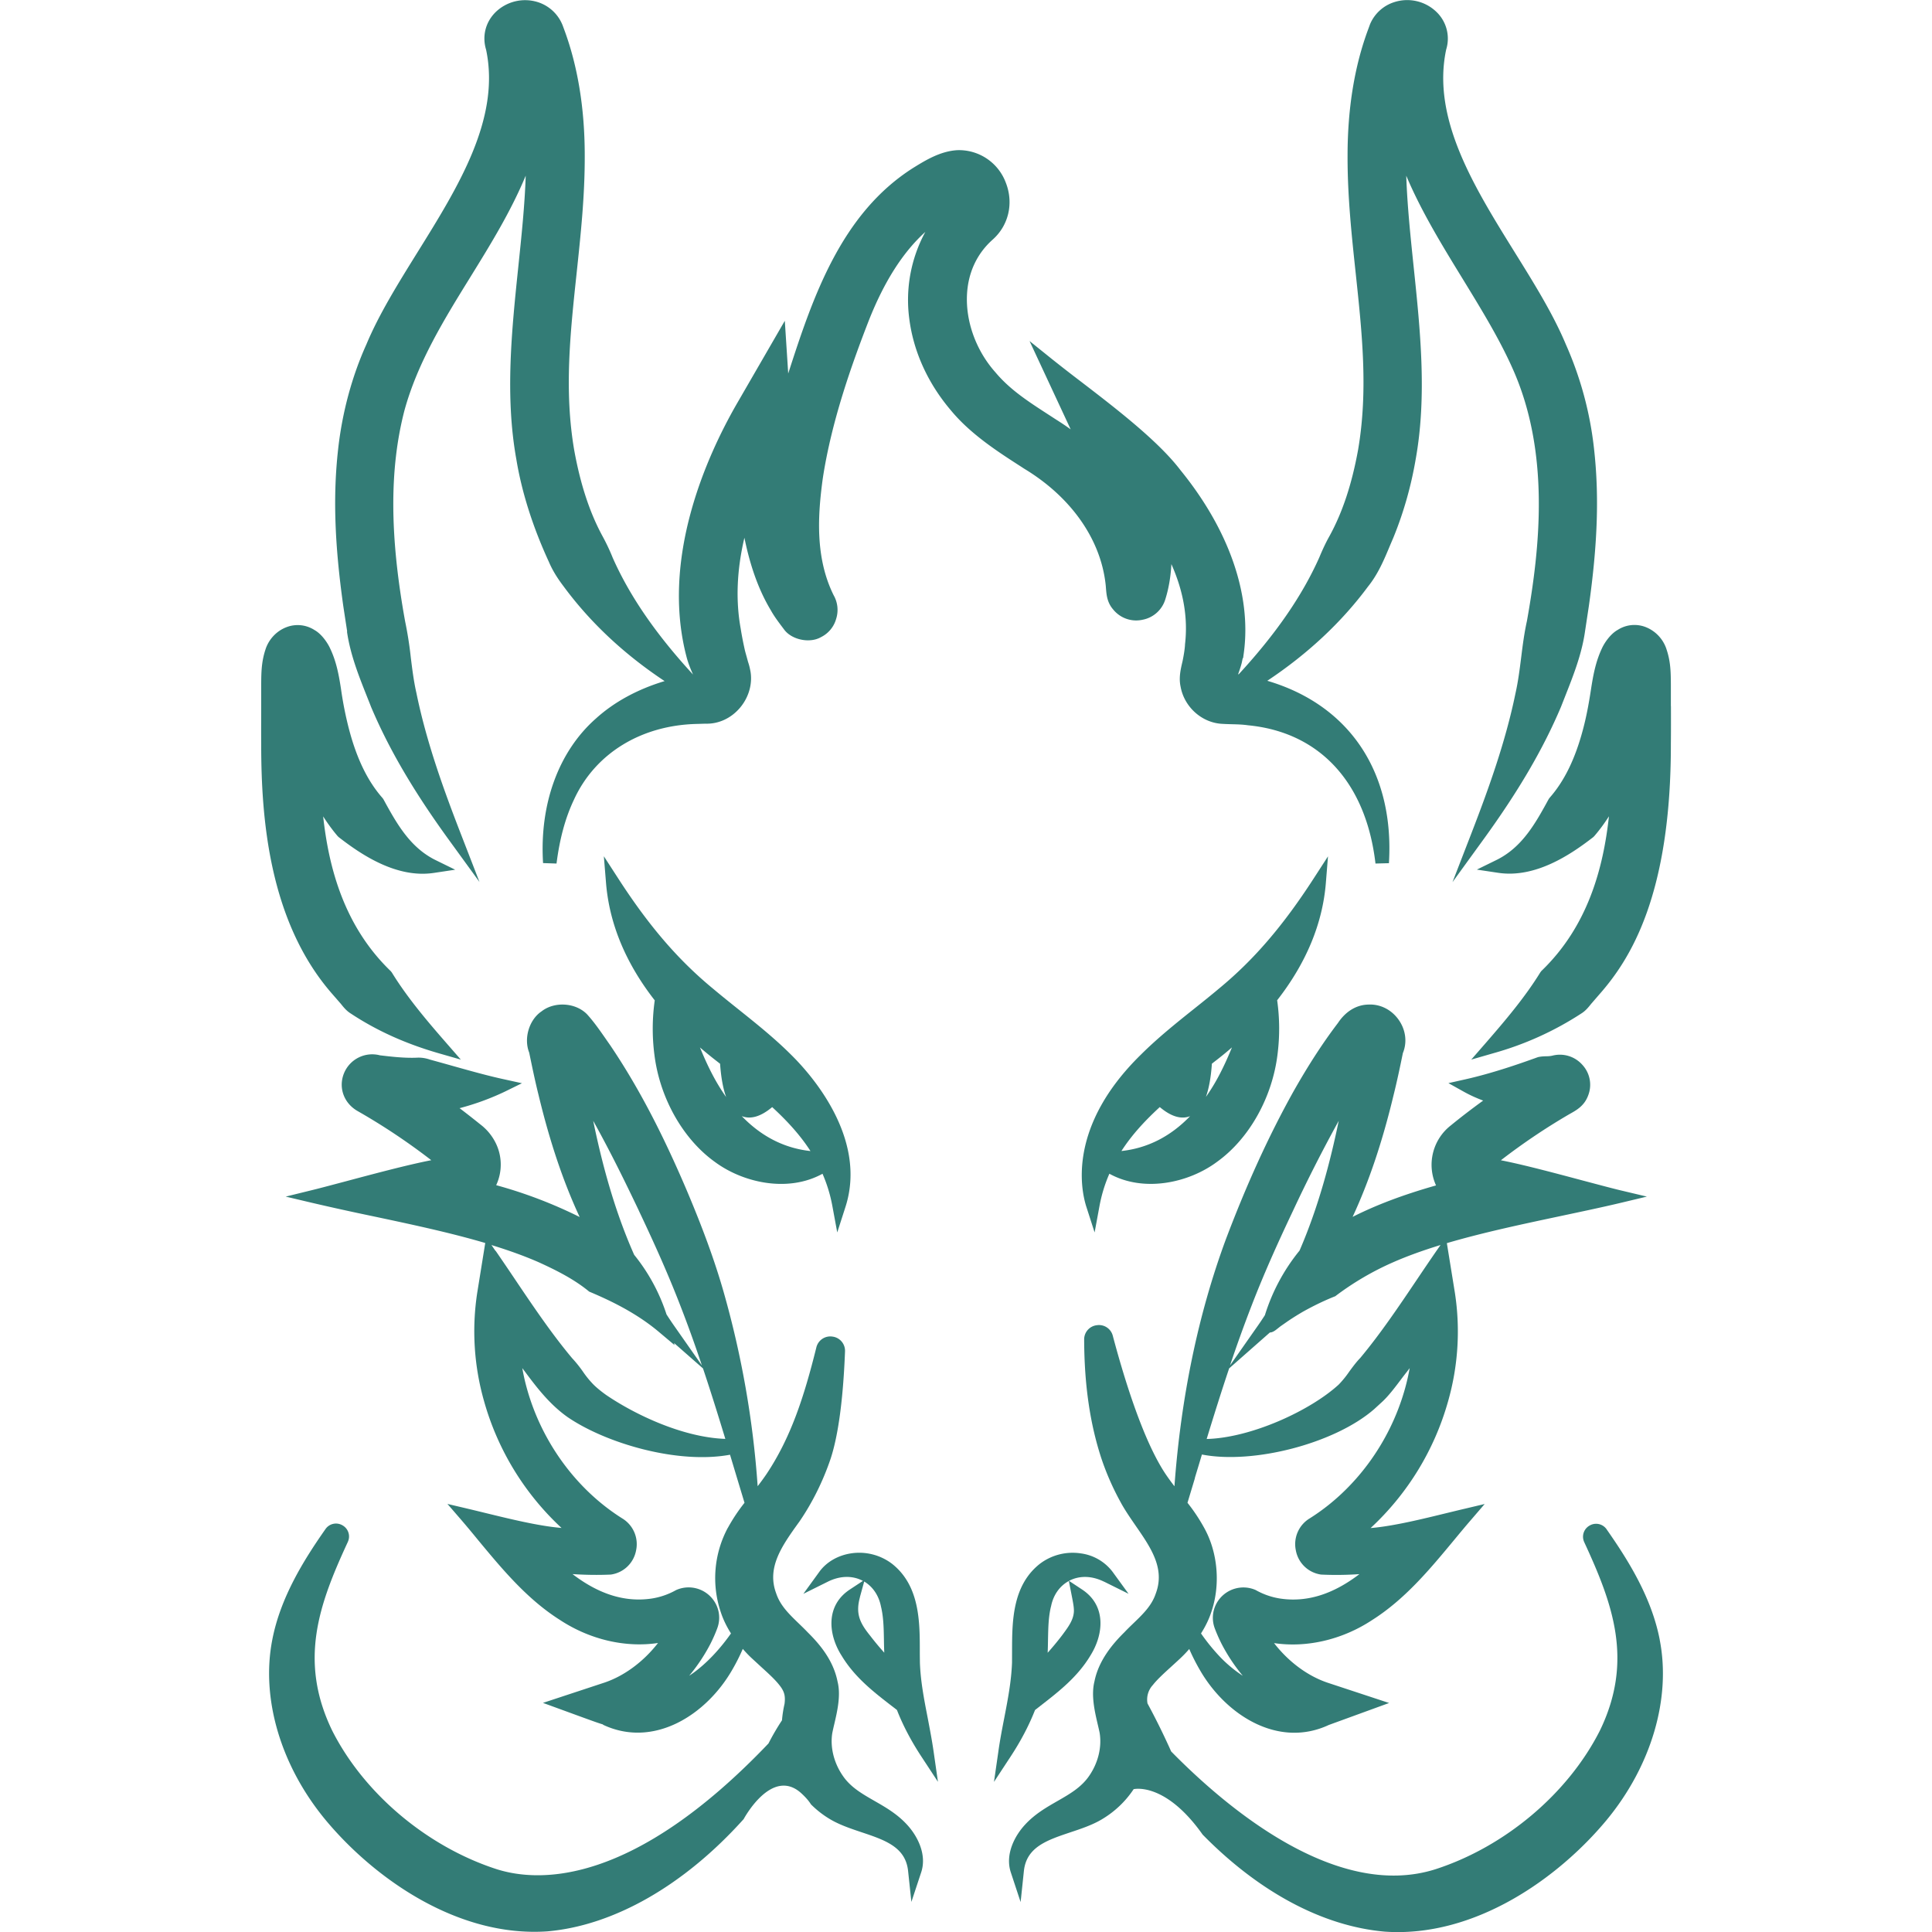 <svg xmlns="http://www.w3.org/2000/svg" fill="none" viewBox="0 0 56 56">
  <g fill="#337C76" clip-path="url(#a)">
    <path d="M18.966 30.551c.15 1.259.822 2.457 1.75 3.124.82.61 2.122.9 3.125.347.133.305.226.613.286.938l.141.763.238-.739c.653-2.024-1.046-3.893-1.58-4.416-.483-.482-1.02-.91-1.54-1.326-.238-.19-.483-.387-.719-.585-1.008-.831-1.854-1.813-2.742-3.186l-.422-.652.063.774c.096 1.18.57 2.324 1.412 3.403a5.87 5.87 0 0 0-.012 1.557v-.002Zm1.323-.19c.166.142.335.281.511.416l.072.057c.028.4.087.72.176.965-.314-.441-.547-.92-.759-1.438Zm1.212 1.99s.003 0 .004.002c.258.099.552.01.877-.263.483.445.839.852 1.11 1.274-.756-.082-1.423-.422-1.991-1.012ZM9.872 29.086l.01.013c.075.094.16.2.28.275.761.503 1.598.88 2.56 1.157l.635.182-.435-.499c-.55-.63-1.123-1.306-1.566-2.028l-.031-.038c-1.347-1.297-1.794-2.985-1.958-4.484.133.208.273.4.423.575l.029.027c.67.521 1.684 1.196 2.755 1.036l.62-.093-.563-.276c-.754-.369-1.143-1.081-1.52-1.77l-.025-.034c-.426-.482-.741-1.129-.965-1.974a10.34 10.34 0 0 1-.236-1.18c-.062-.405-.134-.801-.318-1.184-.057-.128-.228-.404-.448-.527a.901.901 0 0 0-.813-.086c-.292.11-.522.357-.615.66-.116.356-.118.672-.12 1.006v.605c0 .367-.003.735 0 1.102-.002 2.11.209 5.159 2.074 7.276l.228.262v-.003Z"/>
    <path d="M10.057 18.303c.094.662.34 1.283.579 1.884.039.1.08.199.12.304.517 1.222 1.235 2.448 2.259 3.858l.883 1.216-.543-1.401c-.497-1.28-.996-2.66-1.286-4.082-.076-.334-.12-.686-.162-1.026a10.957 10.957 0 0 0-.165-1.049c-.448-2.475-.456-4.414-.022-6.098.38-1.398 1.16-2.66 1.915-3.88.578-.936 1.172-1.897 1.603-2.937-.028.856-.12 1.729-.215 2.643-.191 1.838-.388 3.738-.057 5.577.158.956.476 1.96.945 2.977.095.224.229.448.42.7.77 1.047 1.755 1.972 2.933 2.753-.78.234-1.46.604-1.988 1.082-1.083.952-1.642 2.48-1.535 4.193l.39.013c.092-.722.256-1.326.505-1.85.615-1.345 1.954-2.166 3.585-2.197l.226-.007c.383.013.753-.16 1.013-.474.262-.317.366-.732.281-1.1a1.578 1.578 0 0 0-.053-.2l-.008-.026-.047-.172a6.082 6.082 0 0 1-.039-.142c-.05-.22-.094-.447-.125-.644-.148-.814-.112-1.696.108-2.631.14.686.364 1.434.765 2.101.095.173.225.345.34.498l.043.057c.219.304.748.413 1.073.224a.844.844 0 0 0 .437-.525.857.857 0 0 0-.072-.69c-.54-1.09-.46-2.323-.314-3.385.253-1.664.843-3.313 1.328-4.562.447-1.136.99-1.99 1.644-2.583a4.134 4.134 0 0 0-.467 2.504c.119.954.536 1.878 1.207 2.667.568.688 1.353 1.195 2.046 1.64l.081.053c1.342.81 2.2 2.019 2.355 3.32.006.045.01.09.013.135.016.198.033.422.21.625a.856.856 0 0 0 .855.297.855.855 0 0 0 .659-.6c.098-.313.155-.655.173-1.012.352.789.485 1.568.395 2.327v.013c-.007.123-.033.29-.073.483l-.005.02c-.05.214-.106.457-.049.714.104.57.59 1.02 1.16 1.07.108.008.218.011.326.014.16.004.312.008.47.031 2.074.2 3.42 1.66 3.692 4.007l.39-.01c.162-2.64-1.147-4.586-3.526-5.287 1.171-.779 2.152-1.696 2.917-2.728.293-.362.47-.784.64-1.193l.097-.227c.292-.714.51-1.474.645-2.26.334-1.845.136-3.748-.056-5.588-.095-.915-.186-1.787-.215-2.644.435 1.032 1.041 2.02 1.633 2.986.544.889 1.059 1.729 1.444 2.591 1.098 2.438.801 5.202.421 7.33-.078.351-.124.71-.167 1.058-.043.34-.087.692-.163 1.03-.29 1.418-.789 2.798-1.284 4.078l-.543 1.402.883-1.217c1.024-1.41 1.742-2.635 2.261-3.862l.12-.305c.237-.6.482-1.22.576-1.877l.112-.74c.255-1.804.301-3.209.151-4.55a10.185 10.185 0 0 0-.816-3.03c-.368-.879-.91-1.752-1.484-2.675-1.184-1.906-2.41-3.877-1.987-5.875A1.071 1.071 0 0 0 41.641.35a1.219 1.219 0 0 0-1.216-.292 1.133 1.133 0 0 0-.714.645l-.05.137c-.4 1.07-.601 2.304-.601 3.67-.004 1.17.118 2.31.236 3.412.186 1.746.362 3.396.07 5.11-.18.994-.45 1.812-.826 2.499-.102.18-.197.38-.3.628-.495 1.11-1.26 2.218-2.335 3.385a.076.076 0 0 1-.017-.002c.039-.11.078-.223.105-.331l.028-.134h.011l.023-.17c.22-1.675-.434-3.555-1.844-5.286-.642-.843-1.884-1.796-2.881-2.561a46.414 46.414 0 0 1-.833-.648l-.655-.527 1.192 2.56a8.356 8.356 0 0 0-.42-.282l-.248-.161c-.563-.365-1.095-.71-1.513-1.21-.561-.628-.869-1.478-.823-2.273.036-.63.293-1.173.741-1.572.466-.412.616-1.06.382-1.654a1.448 1.448 0 0 0-1.409-.94c-.485.029-.913.29-1.258.503-2.113 1.329-2.932 3.778-3.639 5.97l-.099-1.528-1.397 2.416c-.872 1.519-2.216 4.494-1.44 7.368.046.163.11.32.177.47-1.074-1.167-1.838-2.277-2.329-3.387a5.807 5.807 0 0 0-.298-.63c-.373-.688-.641-1.508-.82-2.503-.29-1.714-.114-3.362.072-5.107.117-1.103.24-2.244.236-3.417 0-1.365-.203-2.6-.602-3.668L16.314.75a1.146 1.146 0 0 0-.74-.693 1.227 1.227 0 0 0-1.214.3c-.288.288-.39.693-.27 1.085.42 1.997-.804 3.967-1.989 5.871-.574.925-1.117 1.798-1.482 2.672-.418.925-.701 1.975-.818 3.034-.151 1.344-.104 2.747.15 4.552 0 0 .106.698.113.736l-.007-.005ZM24.383 47.971c.377.635.925 1.06 1.455 1.47.054.04.106.082.16.123.175.45.415.904.71 1.353l.479.73-.124-.864c-.047-.333-.111-.658-.17-.972-.108-.554-.21-1.075-.229-1.62-.001-.108-.003-.22-.003-.333 0-.847 0-1.9-.809-2.534a1.573 1.573 0 0 0-1.176-.3c-.383.056-.719.25-.923.53l-.467.644.711-.353c.343-.17.694-.182.99-.035l.025.013-.381.251c-.699.462-.628 1.286-.248 1.898Zm.543-1.683.123-.447c.248.148.423.404.486.723.074.304.08.622.086.96.002.125.004.252.01.38a8.364 8.364 0 0 1-.412-.496c-.303-.376-.424-.64-.291-1.12h-.002Z"/>
    <path d="m38.495 24.818-.422.652c-.889 1.373-1.734 2.356-2.743 3.187-.235.198-.482.395-.72.585-.52.415-1.056.845-1.538 1.325-2.12 2.074-1.747 3.905-1.582 4.417l.238.739.141-.764c.06-.325.154-.634.287-.938 1.004.553 2.304.264 3.121-.345.931-.668 1.604-1.867 1.754-3.125a5.88 5.88 0 0 0-.012-1.558c.841-1.077 1.317-2.221 1.412-3.403l.062-.774.002.002Zm-2.787 5.543c-.21.514-.441.992-.754 1.433.087-.244.146-.564.173-.962l.068-.054c.176-.134.348-.274.512-.417h.001Zm-2.09 1.729c.325.274.62.363.877.263-.568.59-1.235.928-1.99 1.01.27-.42.626-.828 1.111-1.273h.001ZM48.431 20.465v-.621c-.002-.335-.004-.653-.12-1.004a1.033 1.033 0 0 0-.613-.665.897.897 0 0 0-.805.081c-.23.128-.4.404-.456.528-.185.388-.257.783-.32 1.189-.07.464-.144.839-.236 1.18-.225.846-.54 1.49-.966 1.973l-.025.035c-.376.688-.764 1.4-1.52 1.769l-.563.276.62.093c1.07.16 2.085-.515 2.756-1.036l.028-.028c.15-.174.292-.367.425-.574-.164 1.502-.61 3.189-1.96 4.485l-.03.04c-.443.72-1.017 1.396-1.566 2.028l-.435.499.635-.183a9.175 9.175 0 0 0 2.556-1.154c.124-.077.207-.182.282-.276l.238-.275c.894-1.014 2.082-2.871 2.075-7.274.004-.363.003-.725.002-1.084l-.002-.002ZM32 45.844l.712.353-.467-.642a1.383 1.383 0 0 0-.923-.53 1.57 1.57 0 0 0-1.18.302c-.805.632-.805 1.685-.807 2.532l-.001.33c-.02.547-.121 1.07-.228 1.622-.061.314-.124.64-.17.973l-.125.865.48-.731c.296-.45.534-.904.71-1.352l.159-.124c.53-.412 1.078-.836 1.454-1.468.38-.614.452-1.438-.247-1.9l-.381-.252.023-.012c.297-.147.648-.134.99.035l.002-.001Zm-.924.465c.03.159.06.309.05.423-.02.233-.159.422-.321.642l-.03.04a8.358 8.358 0 0 1-.408.492c.006-.129.008-.255.01-.38.007-.338.012-.657.086-.96l.003-.008c.063-.323.249-.59.516-.732l.094.484v-.001Z"/>
    <path d="M48.108 47.527c-.236-1.218-.905-2.292-1.53-3.185l-.011-.017a.371.371 0 0 0-.493-.105.37.37 0 0 0-.155.478l.007.016c.825 1.783 1.428 3.424.448 5.447-.924 1.828-2.751 3.368-4.767 4.02-2.854.904-6.014-1.738-7.66-3.414a20.444 20.444 0 0 0-.686-1.392.62.62 0 0 1 .155-.534c.121-.155.306-.325.52-.52.088-.08.178-.162.27-.248.09-.084.18-.177.265-.276.09.207.188.401.295.586.751 1.324 2.28 2.302 3.75 1.616l1.748-.637-1.783-.588c-.58-.195-1.136-.61-1.552-1.148.942.141 1.974-.095 2.843-.668.952-.603 1.671-1.47 2.366-2.308.168-.203.334-.404.504-.6l.392-.456-.585.139c-.156.036-.325.078-.5.12-.727.178-1.552.38-2.195.436-.01 0-.019.002-.028.004a7.934 7.934 0 0 0 2.245-3.667 7.371 7.371 0 0 0 .2-3.153l-.233-1.44c1.046-.308 2.19-.55 3.31-.788.593-.126 1.155-.244 1.688-.37l.8-.191-.8-.19c-.255-.062-.62-.16-1.047-.273-.788-.21-1.728-.462-2.385-.59a18.43 18.43 0 0 1 1.96-1.322l.038-.022c.198-.11.423-.236.533-.538a.851.851 0 0 0-.17-.885.87.87 0 0 0-.87-.265.743.743 0 0 1-.17.017c-.072.002-.154.005-.24.024l-.022.007c-.524.19-1.308.462-2.08.636l-.5.112.448.25c.165.092.348.177.559.256-.32.232-.636.473-.94.722a1.447 1.447 0 0 0-.426 1.737c-.94.267-1.726.562-2.418.912.473-1.017.864-2.179 1.188-3.532.102-.408.195-.853.269-1.216.128-.31.085-.665-.116-.956-.207-.3-.54-.469-.886-.45-.344.007-.657.197-.88.534-.438.575-.864 1.232-1.3 2.004-.708 1.273-1.346 2.671-1.952 4.275-.8 2.169-1.299 4.572-1.487 7.149a6.752 6.752 0 0 1-.256-.352c-.64-.957-1.184-2.707-1.53-4.006a.413.413 0 0 0-.463-.31.413.413 0 0 0-.368.42c.004 1.306.168 2.435.502 3.45.147.436.332.854.546 1.244.127.238.289.471.445.698.44.637.856 1.237.583 1.964-.116.35-.366.592-.657.872-.085.082-.17.164-.25.249-.314.31-.745.798-.87 1.425-.102.405.006.869.093 1.243.021.087.04.17.055.242.07.414-.038.869-.297 1.248-.227.337-.565.531-.924.737-.316.181-.643.369-.922.666-.32.337-.602.883-.43 1.402l.284.86.095-.902c.075-.693.667-.891 1.355-1.122.304-.101.619-.207.886-.363.38-.222.7-.523.94-.885 0 0 .909-.226 2 1.317 1.635 1.666 3.485 2.657 5.285 2.813 2.607.178 5.029-1.554 6.424-3.235 1.299-1.573 1.873-3.528 1.539-5.226v-.002Zm-11.831-9.68c.396-1.028.85-2.011 1.202-2.753a43.49 43.49 0 0 1 1.325-2.607c-.24 1.166-.586 2.493-1.135 3.76l-.013.017a5.584 5.584 0 0 0-.992 1.856l-.02.032c-.055.083-.11.168-.168.25l-.823 1.175a40.2 40.2 0 0 1 .624-1.73Zm-.654 1.82 1.142-1.006.043-.038c.084-.002.157-.06.219-.11l.089-.07.224-.156a7.61 7.61 0 0 1 .436-.272c.311-.173.607-.315.903-.434l.025-.009.02-.016a8.297 8.297 0 0 1 1.651-.966c.427-.188.892-.353 1.38-.503l-.119.17c-.186.27-.374.547-.562.827-.524.779-1.068 1.585-1.647 2.278-.121.125-.22.262-.317.393a2.91 2.91 0 0 1-.306.377c-.822.754-2.535 1.544-3.828 1.578.223-.729.434-1.4.65-2.043h-.003Zm-.99 3.172c.069-.227.138-.453.205-.679 1.49.29 3.851-.319 4.994-1.316l.215-.197c.194-.175.385-.43.553-.652.064-.085.125-.165.185-.24l.075-.099a6.167 6.167 0 0 1-.141.614c-.438 1.551-1.444 2.915-2.755 3.74a.872.872 0 0 0-.404.925.865.865 0 0 0 .715.702l.022.003c.356.017.726.013 1.106-.013-.768.586-1.52.82-2.282.71a2.088 2.088 0 0 1-.726-.25.888.888 0 0 0-1.064.28.875.875 0 0 0-.13.805c.052.144.12.3.202.466.172.334.381.649.62.936a3.744 3.744 0 0 1-.704-.596 5.794 5.794 0 0 1-.507-.632c.13-.205.23-.411.294-.608.276-.793.197-1.734-.201-2.45a5.138 5.138 0 0 0-.485-.729l.216-.717-.002-.003ZM21.55 52.737s.812-1.532 1.67-.764c.13.118.223.226.286.327.17.17.36.318.573.442.268.156.582.262.886.364.688.23 1.282.43 1.356 1.122l.096.9.284-.858c.172-.518-.109-1.064-.43-1.402-.28-.298-.607-.486-.923-.667-.358-.206-.698-.398-.925-.738-.258-.378-.366-.833-.297-1.24.016-.076.034-.158.055-.245.087-.374.196-.84.096-1.235-.124-.63-.53-1.097-.868-1.432-.083-.087-.169-.17-.254-.252-.29-.28-.54-.522-.658-.877-.28-.75.174-1.383.654-2.051l.015-.02c.372-.54.688-1.172.91-1.83.222-.677.363-1.722.417-3.104a.415.415 0 0 0-.362-.435.416.416 0 0 0-.469.315c-.357 1.438-.74 2.613-1.445 3.67a6.897 6.897 0 0 1-.256.351 27.504 27.504 0 0 0-.992-5.65c-.254-.885-.596-1.823-1.074-2.95-.722-1.691-1.423-3.019-2.21-4.184a18.243 18.243 0 0 1-.142-.204c-.16-.229-.325-.467-.523-.686-.33-.344-.946-.384-1.323-.089-.36.242-.522.783-.358 1.195.076.366.168.817.27 1.224.327 1.36.719 2.525 1.193 3.542a13.283 13.283 0 0 0-2.42-.923 1.411 1.411 0 0 0-.04-1.273 1.519 1.519 0 0 0-.416-.486c-.23-.185-.43-.341-.605-.473a7.416 7.416 0 0 0 1.307-.477l.501-.246-.545-.12c-.464-.101-.97-.244-1.46-.381a87.761 87.761 0 0 0-.647-.18l-.018-.005a.997.997 0 0 0-.344-.056c-.369.02-.774-.028-1.102-.067a.883.883 0 0 0-1.044.525c-.164.41-.004.859.392 1.088.74.422 1.458.9 2.14 1.427-.696.136-1.668.396-2.478.612-.382.101-.712.19-.957.25l-.785.193.787.186a73.07 73.07 0 0 0 1.693.373c1.118.237 2.262.479 3.304.786l-.232 1.44a7.374 7.374 0 0 0 .2 3.152 7.934 7.934 0 0 0 2.244 3.668c-.012 0-.023-.003-.035-.004-.64-.056-1.462-.257-2.187-.434a83.725 83.725 0 0 0-.5-.121l-.586-.138.393.454c.165.192.33.39.493.59.698.842 1.42 1.714 2.372 2.317.872.574 1.902.811 2.846.67-.416.536-.972.952-1.55 1.147l-1.785.589 1.142.417c.304.11.486.177.6.208l-.003.008c1.472.694 3.004-.284 3.757-1.609a5.53 5.53 0 0 0 .296-.589c.086.098.174.192.265.275l.27.249c.215.195.4.365.522.521.146.182.183.311.153.549-.035.152-.06.312-.074.476a6.99 6.99 0 0 0-.391.671c-3.911 4.101-6.617 4.044-7.88 3.644-2.017-.653-3.845-2.194-4.767-4.018-.98-2.025-.378-3.667.447-5.452l.006-.014a.37.37 0 0 0-.153-.482.37.37 0 0 0-.493.107l-.012.017c-.624.892-1.293 1.968-1.529 3.184-.336 1.7.238 3.654 1.539 5.227 1.396 1.68 3.816 3.411 6.427 3.234 1.936-.167 3.977-1.34 5.693-3.252l-.004.007Zm-3.032-17.643c.351.741.806 1.724 1.203 2.754.22.565.425 1.136.624 1.73l-.823-1.175a10.372 10.372 0 0 1-.195-.292l-.007-.01a5.385 5.385 0 0 0-.938-1.729c-.58-1.304-.94-2.678-1.188-3.885.5.897.942 1.802 1.325 2.607h-.001Zm-4.155 1.165-.118-.171c.487.15.95.314 1.377.502.49.224 1.006.48 1.44.835l.023.017.026.01c.58.246 1.327.6 1.981 1.149l.46.387-.014-.06.839.737c.215.642.426 1.315.647 2.042-1.22-.042-2.601-.693-3.45-1.27-.141-.1-.264-.2-.364-.297a2.747 2.747 0 0 1-.313-.382 3.552 3.552 0 0 0-.314-.391c-.585-.697-1.13-1.505-1.656-2.286a82.813 82.813 0 0 0-.561-.826l-.003.004Zm6.734 8.024a3.087 3.087 0 0 0-.204 2.448c.065.2.164.408.295.615-.265.375-.684.88-1.212 1.227.24-.288.45-.603.623-.939.08-.16.148-.316.201-.465a.868.868 0 0 0-.126-.797.887.887 0 0 0-1.079-.282 2.087 2.087 0 0 1-.716.246c-.764.11-1.516-.123-2.284-.71.38.025.75.03 1.106.014l.022-.003a.865.865 0 0 0 .715-.702.871.871 0 0 0-.4-.922c-1.315-.826-2.321-2.19-2.759-3.743a6.2 6.2 0 0 1-.14-.614l.078.103c.348.47.728.959 1.236 1.317 1.116.762 3.192 1.37 4.707 1.09l.213.708.207.685a5.152 5.152 0 0 0-.483.727v-.003Z"/>
  </g>
  <defs>
    <clipPath id="a">
      <path fill="#fff" d="M7.566 0h40.866v56H7.566z"/>
    </clipPath>
  </defs>
</svg>